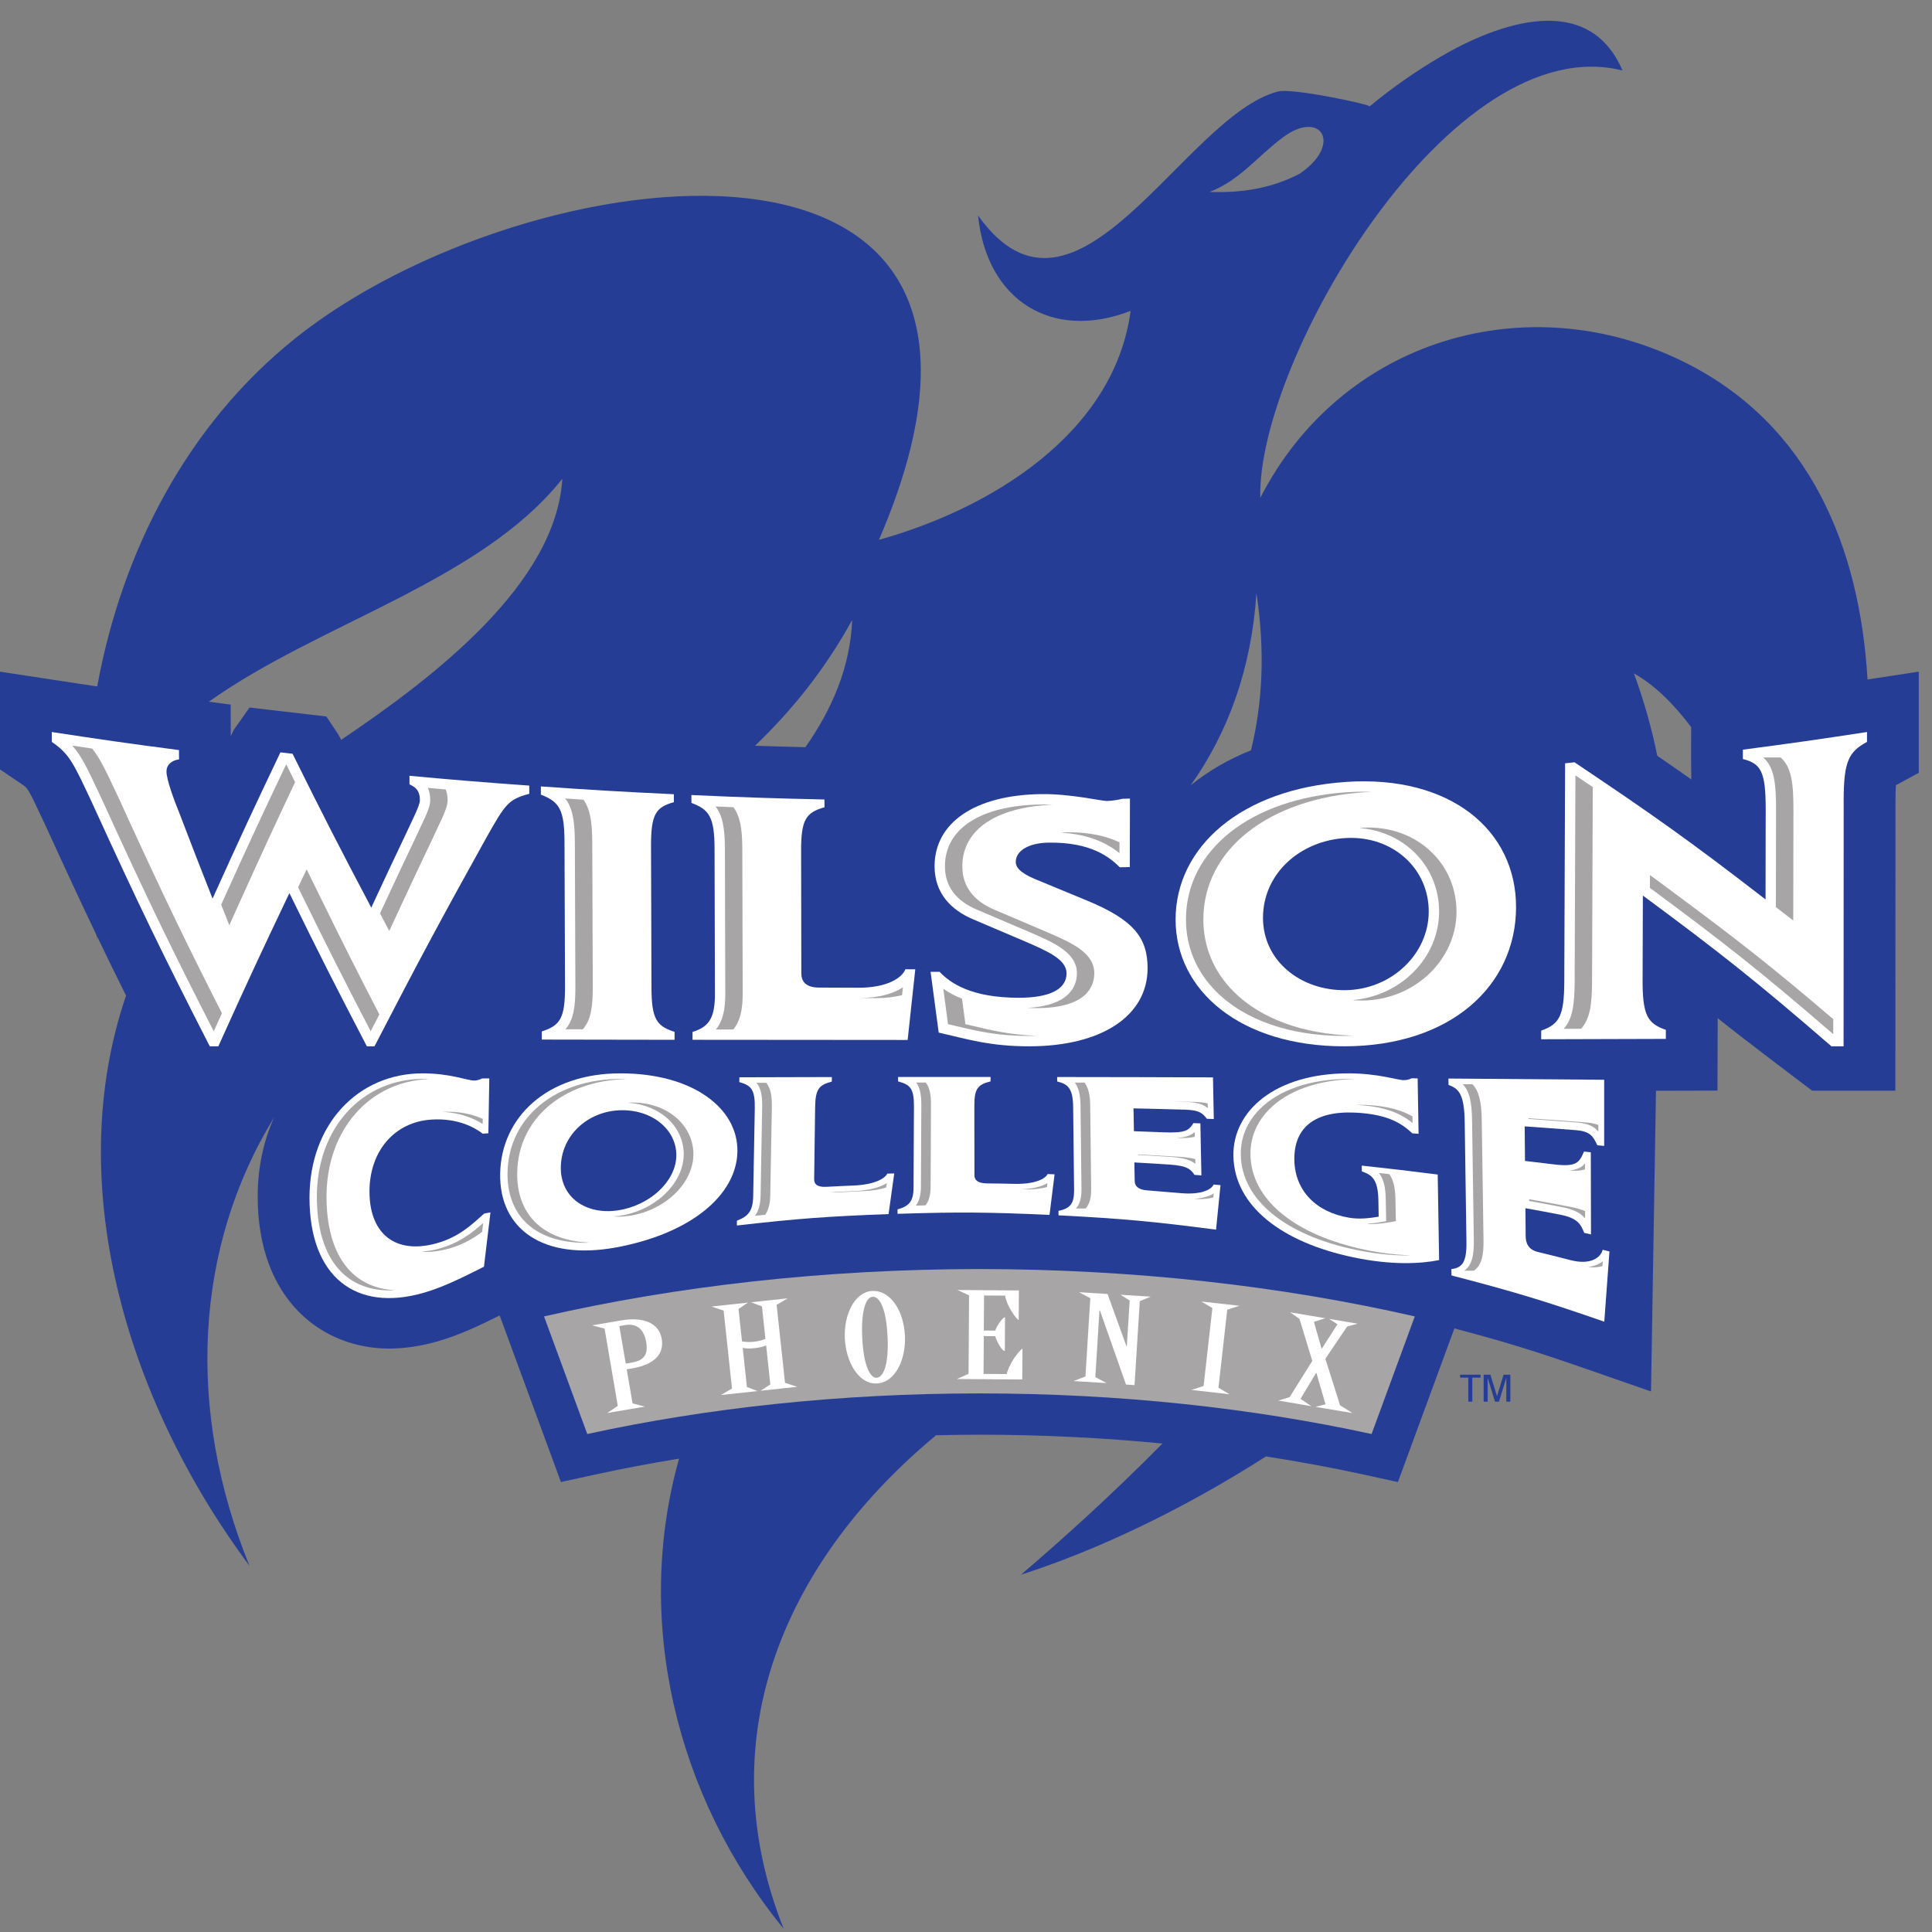<?xml version="1.0" encoding="UTF-8"?>
<svg width="200px" height="200px" viewBox="0 0 200 200" version="1.1" xmlns="http://www.w3.org/2000/svg" xmlns:xlink="http://www.w3.org/1999/xlink">
    <rect x="0" y="0" width="200" height="200" fill="#808080" stroke="none"/>
    <!-- Generator: Sketch 51.3 (57544) - http://www.bohemiancoding.com/sketch -->
    <title>wilson</title>
    <desc>Created with Sketch.</desc>
    <defs></defs>
    <g id="wilson" stroke="none" stroke-width="1" fill="none" fill-rule="evenodd">
        <g id="wilson_BGL">
            <g id="wilson" transform="translate(0, 1)">
                <g id="g10" transform="translate(99.81, 99.546) scale(-1, 1) rotate(-180) translate(-99.81, -99.546) translate(0, 0.427)" fill-rule="nonzero">
                    <g id="g12">
                        <path d="M171.56,121.429 C170.996,124.231 170.199,127.075 169.143,129.956 C171.237,128.783 173.231,126.834 175.069,124.398 L175.06,121.105 L175.084,118.977 C173.952,119.778 172.783,120.59 171.56,121.429 Z M58.211,150.102 C57.554,139.254 45.06,129.642 35.319,123.078 C35.218,123.264 35.117,123.439 35.015,123.644 L33.783,125.495 L25.831,126.423 L24.187,124.09 C24.086,123.875 23.986,123.666 23.888,123.46 L23.88,126.727 L21.622,127.023 C33.023,135.162 49.786,139.47 58.211,150.102 Z M88.217,135.488 C88.018,130.608 86.143,126.259 83.375,122.316 C81.423,122.363 79.8,122.41 78.161,122.467 C81.958,126.111 85.379,130.317 88.217,135.488 Z M132.804,185.444 C136.745,188.391 139.044,184.73 134.53,181.676 C131.614,180.158 128.516,179.678 125.218,179.794 C128.37,181.018 130.155,183.469 132.804,185.444 Z M129.502,121.994 C127.148,121.058 125.062,119.831 123.266,118.381 C127.111,123.808 129.545,130.384 130.066,138.255 C130.981,132.23 130.697,126.864 129.502,121.994 Z M193.327,129.324 C192.521,142.94 187.41,155.658 174.462,162.128 C158.226,170.245 138.907,164.603 130.465,148.128 C130.093,162.264 150.199,196.832 167.96,192.367 C164.405,200.679 154.994,197.227 149.12,193.791 C146.544,192.28 144.072,190.555 141.78,188.644 C141.993,188.824 133.804,190.581 132.298,190.194 C122.524,187.667 111.373,163.142 101.249,177.356 C102.13,168.56 108.902,164.325 117.042,167.485 C115.333,154.691 102.379,146.949 90.989,143.783 C111.381,191.086 54.465,183.791 30.554,164.633 C19.326,155.635 12.614,142.556 10.065,128.604 C8.895,128.778 7.644,128.966 6.173,129.192 L0,130.136 L0,120.013 L2.358,118.417 C2.851,118.084 2.914,118.041 4.463,114.736 L4.661,114.313 C6.771,109.691 8.424,106.134 9.986,102.87 C10.018,102.683 10.037,102.494 10.071,102.309 C10.054,102.464 10.054,102.606 10.038,102.759 C11.045,100.657 12.017,98.67 13.047,96.601 C6.535,77.5 12.788,55.112 25.826,37.573 C19.258,53.715 20.124,70.531 28.369,83.98 C27.283,81.549 26.676,78.793 26.676,75.821 C26.676,64.935 33.504,60.062 40.271,60.062 C41.908,60.062 43.631,60.322 45.393,60.834 C47.645,61.489 49.785,62.52 51.724,63.49 L58.066,46.246 L61.703,47.039 C64.493,47.647 67.366,48.186 70.298,48.667 C65.613,32.031 69.876,13.76 81.123,0 C73.039,20.354 81.846,38.612 96.903,51.087 C98.382,51.119 99.863,51.145 101.358,51.145 L101.423,51.145 C107.904,51.145 114.223,50.82 120.336,50.232 C115.06,44.879 109.943,40.294 105.69,36.65 C113.356,39.106 122.274,43.281 131.053,48.895 C134.483,48.36 137.833,47.745 141.072,47.039 L144.712,46.241 L150.557,62.147 C155.787,60.766 158.796,59.835 164.315,57.917 L170.912,55.623 L171.427,86.751 L177.792,86.767 L177.815,94.263 C180.259,92.282 187.59,86.758 187.59,86.758 L196.207,86.758 L196.221,116.793 C196.221,117.535 196.242,118.041 196.267,118.383 L198.632,119.663 L198.632,130.136 L193.327,129.324 Z" id="path14" fill="#263D96"></path>
                        <path d="M101.399,68.294 L101.396,68.294 C101.395,68.294 101.393,68.294 101.393,68.294 C101.386,68.294 101.386,68.294 101.382,68.294 C85.337,68.279 70.11,66.541 56.319,63.39 L60.794,51.216 C73.152,53.908 86.894,55.419 101.358,55.419 L101.423,55.419 C115.884,55.419 129.624,53.908 141.986,51.216 L146.459,63.39 C132.67,66.541 117.444,68.279 101.399,68.294" id="path16" fill="#A7A5A6"></path>
                        <path d="M64.113,62.388 L64.778,58.504 L65.383,58.607 C66.754,58.844 67.102,59.512 66.891,60.751 C66.715,61.775 66.135,62.734 64.72,62.494 L64.113,62.388 Z M64.879,57.911 L65.481,54.385 L66.763,54.054 L62.854,53.387 L63.952,54.129 L62.587,62.127 L61.301,62.466 L64.313,62.978 C66.56,63.361 68.217,62.743 68.502,61.07 C68.745,59.64 67.958,58.436 65.394,57.999 L64.879,57.911 Z" id="path18" fill="#FFFFFF"></path>
                        <path d="M78.877,64.422 L77.754,64.856 L81.538,65.262 L80.396,64.584 L81.265,56.518 L82.525,56.101 L78.739,55.696 L79.744,56.355 L79.31,60.396 C79.004,60.251 78.556,60.148 78.104,60.103 C77.628,60.047 77.307,60.058 76.885,60.137 L77.321,56.09 L78.42,55.66 L74.636,55.252 L75.777,55.927 L74.908,63.998 L73.649,64.411 L77.435,64.822 L76.452,64.162 L76.814,60.802 C77.118,60.751 77.533,60.713 78.032,60.766 C78.53,60.823 78.821,60.906 79.237,61.063 L78.877,64.422" id="path20" fill="#FFFFFF"></path>
                        <path d="M90.33,65.421 C89.671,65.389 89.118,64.061 89.258,61.173 C89.399,58.247 90.101,57.005 90.738,57.037 C91.445,57.071 92.02,58.359 91.879,61.303 C91.736,64.244 91.06,65.459 90.33,65.421 Z M87.457,61.087 C87.337,63.562 88.456,65.934 90.302,66.026 C92.143,66.111 93.548,64.042 93.679,61.387 C93.794,58.967 92.702,56.544 90.766,56.45 C88.854,56.355 87.572,58.732 87.457,61.087 Z" id="path22" fill="#FFFFFF"></path>
                        <path d="M101.842,61.356 L101.815,57.438 L104.212,57.422 C104.304,57.815 104.768,59.088 105.803,60.04 L105.846,60.04 L105.824,56.863 L99.055,56.909 L100.265,57.448 L100.318,65.567 L99.112,66.125 L105.477,66.078 L105.456,63.026 L105.408,63.027 C105.045,63.331 104.164,64.61 104.054,65.542 L101.868,65.557 L101.842,61.93 L103.03,61.919 C103.146,62.315 103.587,63.009 103.952,63.286 L104.041,63.286 L104.021,59.818 L103.931,59.818 C103.565,60.053 103.138,60.935 103.026,61.346 L101.842,61.356" id="path24" fill="#FFFFFF"></path>
                        <polyline id="path26" fill="#FFFFFF" points="116.605 60.322 116.649 60.321 116.944 65.033 115.999 65.631 119.118 65.436 117.992 64.971 117.447 56.277 116.562 56.337 113.864 64.005 113.816 64.01 113.389 57.108 114.557 56.487 111.123 56.7 112.363 57.171 112.868 65.277 111.696 65.898 114.654 65.71 116.605 60.322"></polyline>
                        <polyline id="path28" fill="#FFFFFF" points="126.135 56.012 127.274 55.33 123.331 55.779 124.595 56.187 125.505 64.254 124.365 64.933 128.307 64.491 127.045 64.083 126.135 56.012"></polyline>
                        <polyline id="path30" fill="#FFFFFF" points="138.724 54.192 139.998 53.387 136.178 54.026 137.215 54.293 136.28 57.513 136.23 57.52 134.629 54.856 135.751 54.099 132.331 54.674 133.501 55.033 135.846 58.787 134.521 63.136 133.548 63.818 137.191 63.203 136.018 62.829 136.801 60.084 136.851 60.08 138.449 62.576 137.593 63.136 140.539 62.637 139.45 62.338 137.2 59.006 138.724 54.192"></polyline>
                        <path d="M50.099,68.535 C48.062,67.51 45.972,66.451 43.896,65.846 C36.803,63.783 32.039,67.515 32.039,75.679 C32.039,83.285 37.065,88.553 43.749,88.553 C46.605,88.553 48.41,87.8 49.09,87.806 C49.416,87.806 49.708,87.929 49.906,88.024 C50.205,88.024 50.355,88.024 50.652,88.028 C50.611,85.754 50.595,84.617 50.557,82.35 C50.324,82.331 50.208,82.322 49.974,82.305 C49.112,82.974 47.348,83.929 44.694,83.768 C40.815,83.533 38.277,80.492 38.249,76.389 C38.22,72.219 40.62,69.916 44.724,70.842 C47.417,71.446 48.885,72.945 50.126,74.041 C50.385,74.086 50.513,74.109 50.772,74.159 C50.503,71.923 50.367,70.8 50.099,68.535" id="path32" fill="#FFFFFF"></path>
                        <path d="M63.919,74.362 C67.236,74.842 69.956,77.339 70.012,79.997 C70.071,82.731 67.487,84.856 64.141,84.73 C60.861,84.601 58.123,82.175 58.056,78.878 C57.991,75.692 60.666,73.898 63.919,74.362 Z M51.777,78.176 C51.878,83.999 56.632,88.553 64.226,88.553 C71.721,88.553 76.419,84.94 76.336,80.444 C76.251,75.936 71.479,71.939 63.739,70.525 C56.288,69.17 51.674,72.385 51.777,78.176 Z" id="path34" fill="#FFFFFF"></path>
                        <path d="M76.288,73.302 C77.474,73.749 77.943,74.324 77.97,75.837 C78.037,79.458 78.068,81.274 78.135,84.897 C78.17,86.859 77.789,87.296 76.53,87.65 C76.532,87.849 76.538,87.948 76.542,88.143 C80.37,88.157 82.283,88.161 86.115,88.168 C86.11,87.979 86.11,87.886 86.108,87.698 C84.772,87.351 84.409,86.921 84.382,85.032 C84.343,82.055 84.319,80.563 84.281,77.591 C84.272,77.141 84.527,76.751 85.545,76.805 C86.687,76.867 87.257,76.895 88.396,76.941 C90.53,77.034 91.619,77.668 91.852,78.172 C92.14,78.184 92.283,78.186 92.571,78.191 C92.338,76.51 92.216,75.667 91.985,73.979 C85.691,73.754 82.543,73.516 76.28,72.802 C76.285,73.004 76.287,73.099 76.288,73.302" id="path36" fill="#FFFFFF"></path>
                        <path d="M92.914,74.469 C94.101,74.798 94.566,75.303 94.57,76.715 C94.587,80.091 94.596,81.775 94.611,85.147 C94.62,86.974 94.23,87.388 92.97,87.717 C92.97,87.902 92.97,87.995 92.97,88.176 C96.801,88.179 98.718,88.182 102.545,88.179 C102.545,87.996 102.545,87.905 102.545,87.72 C101.217,87.388 100.858,86.981 100.864,85.159 C100.866,82.294 100.867,80.861 100.875,78.002 C100.875,77.563 101.138,77.174 102.155,77.159 C103.297,77.15 103.87,77.136 105.006,77.113 C107.146,77.067 108.218,77.63 108.444,78.126 C108.734,78.117 108.877,78.112 109.169,78.1 C108.962,76.42 108.855,75.575 108.646,73.898 C102.358,74.188 99.202,74.21 92.911,74.011 C92.914,74.196 92.914,74.288 92.914,74.469" id="path38" fill="#FFFFFF"></path>
                        <path d="M109.574,74.318 C110.754,74.555 111.206,75.033 111.19,76.479 C111.152,79.919 111.13,81.638 111.092,85.077 C111.069,87.049 110.512,87.452 109.44,87.709 C109.44,87.896 109.435,87.985 109.435,88.172 C115.888,88.166 119.117,88.157 125.568,88.135 C125.602,86.411 125.617,85.548 125.652,83.824 C125.37,83.834 125.221,83.84 124.935,83.848 C124.47,84.441 124.17,84.752 122.642,84.793 C120.524,84.852 119.464,84.882 117.34,84.927 C117.358,83.98 117.37,83.506 117.383,82.563 C118.596,82.522 119.199,82.5 120.411,82.449 C122.792,82.35 123.072,82.666 123.548,83.402 C123.831,83.387 123.977,83.384 124.263,83.372 C124.307,81.216 124.328,80.14 124.37,77.988 C124.084,78.011 123.941,78.021 123.652,78.042 C123.286,78.575 122.983,78.987 121.057,79.11 C119.61,79.205 118.882,79.25 117.429,79.33 C117.444,78.561 117.452,78.172 117.464,77.406 C117.471,76.947 117.742,76.515 118.757,76.438 C120.14,76.331 120.837,76.274 122.224,76.152 C124.349,75.961 125.411,76.513 125.632,77.046 C125.917,77.019 126.057,77.009 126.346,76.979 C126.16,75.128 126.069,74.203 125.884,72.37 C119.381,73.222 116.117,73.521 109.58,73.853 C109.574,74.038 109.578,74.129 109.574,74.318" id="path40" fill="#FFFFFF"></path>
                        <path d="M148.977,69.222 C147.093,68.84 144.083,68.669 140.096,69.507 C132.675,71.064 127.791,74.812 127.682,79.973 C127.584,84.661 132.012,88.553 139.608,88.553 C142.626,88.553 144.679,87.851 145.297,87.845 C145.652,87.845 145.98,87.948 146.105,88.039 C146.367,88.036 146.496,88.036 146.754,88.033 C146.795,85.737 146.815,84.59 146.852,82.297 C146.593,82.316 146.468,82.322 146.206,82.341 C145.223,83.245 143.84,84.327 140.271,84.487 C136.056,84.679 133.92,82.9 133.991,79.549 C134.06,76.451 136.188,74.175 139.691,73.603 C140.727,73.433 141.755,73.553 142.72,73.716 C142.708,74.411 142.702,74.748 142.69,75.443 C142.646,77.667 141.956,78.053 140.977,78.404 C140.974,78.643 140.973,78.761 140.967,79.001 C144.118,78.661 145.688,78.477 148.831,78.077 C148.891,74.532 148.917,72.76 148.977,69.222" id="path42" fill="#FFFFFF"></path>
                        <path d="M150.248,68.289 C151.396,68.424 151.836,69.045 151.806,71.12 C151.733,76.089 151.697,78.571 151.626,83.537 C151.584,86.382 151.021,86.974 149.95,87.351 C149.941,87.616 149.941,87.748 149.941,88.014 C156.387,87.97 159.616,87.945 166.063,87.889 C166.063,85.147 166.063,83.783 166.063,81.04 C165.78,81.07 165.638,81.078 165.355,81.108 C164.902,82.068 164.613,82.556 163.093,82.675 C160.992,82.839 159.941,82.913 157.835,83.064 C157.847,81.634 157.854,80.918 157.867,79.485 C159.066,79.348 159.662,79.277 160.858,79.128 C163.208,78.839 163.491,79.323 163.974,80.456 C164.254,80.426 164.393,80.409 164.68,80.382 C164.69,76.979 164.69,75.277 164.699,71.88 C164.418,71.944 164.28,71.979 163.998,72.036 C163.648,72.903 163.354,73.57 161.464,73.932 C160.046,74.203 159.337,74.336 157.911,74.592 C157.923,73.427 157.929,72.848 157.937,71.682 C157.944,70.988 158.21,70.303 159.197,70.062 C160.553,69.737 161.224,69.564 162.575,69.218 C164.64,68.684 165.688,69.456 165.911,70.288 C166.19,70.218 166.331,70.187 166.61,70.116 C166.394,67.185 166.289,65.73 166.075,62.844 C159.81,65.022 156.637,65.975 150.254,67.632 C150.251,67.898 150.251,68.025 150.248,68.289" id="path44" fill="#FFFFFF"></path>
                        <path d="M9.539,116.543 C7.634,120.603 7.215,121.609 5.362,122.863 C5.362,123.272 5.362,123.477 5.362,123.887 C10.623,123.082 13.256,122.708 18.529,122.017 C18.53,121.63 18.531,121.438 18.533,121.052 C17.837,120.965 17.235,120.553 17.235,119.802 C17.236,118.965 17.983,116.934 18.542,115.558 C19.924,111.935 20.619,110.158 22.004,106.64 C24.816,112.87 26.221,115.886 29.028,121.78 C29.529,121.72 29.782,121.693 30.285,121.636 C33.542,115.062 35.17,111.89 38.434,105.71 C39.894,108.857 40.627,110.409 42.087,113.482 C42.595,114.61 43.468,116.262 43.467,116.822 C43.463,117.86 42.998,118.178 42.391,118.473 C42.39,118.826 42.389,119.003 42.388,119.355 C47.343,118.9 49.825,118.697 54.788,118.34 C54.789,118 54.79,117.83 54.792,117.49 C52.602,116.908 52.321,116.438 50.331,112.923 C45.704,104.585 43.396,100.306 38.77,91.352 C38.453,91.352 38.293,91.352 37.977,91.352 C34.768,97.51 33.163,100.673 29.958,107.209 C27.019,101.047 25.549,97.882 22.602,91.352 C22.249,91.352 22.07,91.352 21.715,91.352 C16.829,100.907 14.391,105.908 9.539,116.543" id="path46" fill="#FFFFFF"></path>
                        <path d="M56.086,92.894 C57.994,93.501 58.502,94.263 58.491,97.558 C58.47,103.534 58.459,106.524 58.437,112.499 C58.425,115.87 57.908,116.659 55.992,117.406 C55.992,117.744 55.992,117.917 55.991,118.255 C61.495,117.87 64.249,117.709 69.756,117.447 C69.758,117.118 69.758,116.954 69.76,116.624 C67.895,116.112 67.384,115.386 67.394,112.081 C67.413,106.221 67.424,103.296 67.44,97.436 C67.449,94.172 67.965,93.448 69.831,92.846 C69.833,92.515 69.83,92.353 69.83,92.026 C64.333,92.03 61.584,92.039 56.087,92.048 C56.086,92.387 56.087,92.554 56.086,92.894" id="path48" fill="#FFFFFF"></path>
                        <path d="M71.691,92.842 C73.368,93.358 74.016,94.249 74.01,96.773 C73.994,102.801 73.988,105.815 73.97,111.843 C73.961,115.109 73.399,115.87 71.577,116.544 C71.577,116.873 71.575,117.035 71.574,117.363 C77.083,117.117 79.837,117.026 85.349,116.902 C85.349,116.581 85.349,116.418 85.349,116.096 C83.435,115.552 82.924,114.832 82.931,111.603 C82.94,106.525 82.945,103.989 82.954,98.912 C82.955,98.142 83.33,97.44 84.774,97.432 C86.397,97.424 87.208,97.42 88.83,97.415 C91.86,97.401 93.396,98.454 93.723,99.327 C94.133,99.325 94.339,99.325 94.75,99.325 C94.435,96.399 94.274,94.934 93.959,92.008 C85.052,92.011 80.601,92.015 71.692,92.026 C71.691,92.351 71.692,92.513 71.691,92.842" id="path50" fill="#FFFFFF"></path>
                        <path d="M112.566,106.422 C117.367,104.433 118.804,102.581 118.798,99.415 C118.786,94.555 114.126,91.352 106.533,91.352 C102.482,91.352 100.202,92.079 97.174,92.771 C96.839,95.289 96.669,96.548 96.333,99.065 C96.705,99.065 96.892,99.063 97.264,99.063 C98.337,97.935 100.48,96.368 105.513,96.377 C108.402,96.383 110.405,97.121 110.408,98.912 C110.411,100.371 108.361,101.235 106.03,102.244 C103.923,103.138 102.871,103.587 100.763,104.485 C98.43,105.465 96.748,107.216 96.747,109.982 C96.745,114.493 100.899,117.363 107.768,117.459 C110.852,117.502 114.03,116.734 114.59,116.747 C115.148,116.761 115.898,116.893 116.179,116.974 C116.496,116.982 116.654,116.985 116.971,116.995 C116.965,114.158 116.962,112.741 116.956,109.905 C116.545,109.896 116.34,109.893 115.929,109.884 C114.813,110.962 112.947,112.49 108.56,112.436 C106.505,112.412 105.152,111.603 105.151,110.438 C105.149,109.636 106.129,109.056 107.575,108.487 C109.572,107.659 110.572,107.245 112.566,106.422" id="path52" fill="#FFFFFF"></path>
                        <path d="M139.297,97.163 C144.051,97.23 147.884,100.895 147.902,105.274 C147.922,109.771 144.16,113.165 139.356,112.914 C134.646,112.668 130.759,109.286 130.745,104.672 C130.73,100.206 134.635,97.098 139.297,97.163 Z M121.697,104.508 C121.717,111.974 128.456,118 139.376,118.723 C150.152,119.436 156.974,113.714 156.942,105.71 C156.911,97.665 150.224,91.352 139.132,91.352 C128.461,91.352 121.679,97.08 121.697,104.508 Z" id="path54" fill="#FFFFFF"></path>
                        <path d="M159.546,92.976 C161.408,93.635 161.922,94.46 161.935,98.064 C161.967,107.098 161.986,111.614 162.018,120.649 C162.409,120.69 162.604,120.712 162.994,120.752 C170.903,115.449 174.856,112.677 182.769,106.554 C182.775,110.306 182.778,112.179 182.784,115.93 C182.79,119.797 182.281,120.623 180.422,121.091 C180.424,121.476 180.424,121.672 180.424,122.059 C185.57,122.736 188.137,123.101 193.271,123.887 C193.271,123.477 193.271,123.272 193.271,122.863 C191.371,121.836 190.86,120.852 190.857,116.796 C190.856,106.619 190.853,101.528 190.848,91.352 C190.344,91.352 190.094,91.352 189.589,91.352 C181.766,98.134 177.868,101.192 170.069,106.958 C170.059,103.481 170.051,101.745 170.04,98.27 C170.03,94.557 170.542,93.721 172.45,93.054 C172.446,92.679 172.446,92.494 172.446,92.119 C167.284,92.101 164.702,92.094 159.54,92.082 C159.541,92.44 159.544,92.618 159.546,92.976" id="path56" fill="#FFFFFF"></path>
                        <path d="M23.738,103.885 L24.782,106.198 C27.199,111.551 28.571,114.518 30.548,118.694 C30.255,119.283 29.95,119.894 29.628,120.546 C27.138,115.309 25.739,112.309 22.981,106.198 L22.899,106.014 L23.738,103.885" id="path58" fill="#A7A5A6"></path>
                        <path d="M40.296,103.294 L41.208,105.258 C42.666,108.401 43.398,109.952 44.866,113.041 C44.987,113.312 45.132,113.614 45.278,113.925 C45.939,115.31 46.342,116.191 46.34,116.826 C46.337,117.272 46.259,117.629 46.143,117.939 C45.554,117.991 44.944,118.045 44.291,118.104 C44.444,117.765 44.537,117.348 44.539,116.826 C44.541,116.191 44.138,115.31 43.477,113.925 C43.332,113.614 43.187,113.312 43.065,113.041 C41.596,109.952 40.865,108.401 39.407,105.258 L39.339,105.11 L40.296,103.294" id="path60" fill="#A7A5A6"></path>
                        <path d="M12.31,116.999 L12.089,117.47 C10.977,119.844 10.351,121.171 9.538,122.173 C8.882,122.27 8.205,122.369 7.479,122.479 C8.428,121.44 9.06,120.09 10.289,117.47 L10.51,116.999 C15.313,106.471 17.736,101.504 22.127,92.906 C22.423,93.561 22.704,94.18 22.974,94.775 C19.163,102.275 16.754,107.261 12.31,116.999" id="path62" fill="#A7A5A6"></path>
                        <path d="M32.721,107.682 L31.745,109.672 L30.858,107.811 L30.92,107.682 C34.023,101.355 35.617,98.215 38.372,92.917 C38.682,93.517 38.98,94.091 39.271,94.651 C37.035,98.97 35.468,102.078 32.721,107.682" id="path64" fill="#A7A5A6"></path>
                        <path d="M60.334,93.117 C61.187,94.082 61.371,95.482 61.364,97.564 L61.31,112.503 C61.302,114.642 61.067,115.961 60.396,116.883 C59.792,116.921 59.173,116.962 58.51,117.007 C59.252,116.08 59.501,114.736 59.509,112.503 L59.563,97.564 C59.571,95.482 59.386,94.082 58.535,93.117 L60.334,93.117" id="path66" fill="#A7A5A6"></path>
                        <path d="M90.684,96.339 C91.736,96.339 92.629,96.459 93.382,96.652 L93.47,97.465 C92.531,96.831 91.073,96.37 89.017,96.347 L90.684,96.339" id="path68" fill="#A7A5A6"></path>
                        <path d="M75.91,93.093 C76.595,93.918 76.886,95.092 76.883,96.774 L76.843,111.846 C76.837,113.914 76.595,115.208 75.921,116.105 C75.326,116.127 74.717,116.153 74.068,116.18 C74.784,115.281 75.036,113.971 75.042,111.846 L75.082,96.774 C75.086,95.092 74.795,93.918 74.11,93.093 C75.821,93.093 74.755,93.093 75.91,93.093" id="path70" fill="#A7A5A6"></path>
                        <path d="M115.888,111.352 L115.89,112.469 C114.605,113.076 112.916,113.511 110.587,113.511 L110.346,113.509 C110.164,113.508 109.995,113.487 109.821,113.473 C112.806,113.292 114.635,112.353 115.888,111.352" id="path72" fill="#A7A5A6"></path>
                        <path d="M101.178,105.476 L106.563,103.182 C109.095,102.088 111.484,101.054 111.482,98.911 C111.48,97.643 110.78,95.565 106.34,95.329 C106.658,95.316 106.98,95.305 107.316,95.305 C112.502,95.314 113.28,97.57 113.28,98.911 C113.285,101.054 110.893,102.088 108.364,103.182 L102.977,105.476 C100.75,106.411 99.621,107.928 99.62,109.982 C99.618,113.77 103.101,116.126 108.959,116.361 C108.646,116.376 108.333,116.388 108.02,116.388 L107.783,116.385 C101.542,116.299 97.817,113.905 97.819,109.982 C97.821,107.928 98.95,106.411 101.178,105.476" id="path74" fill="#A7A5A6"></path>
                        <path d="M100.607,93.489 C100.389,93.54 100.165,93.593 99.94,93.647 L99.589,96.275 C98.876,96.56 98.226,96.899 97.649,97.313 L98.138,93.647 C98.364,93.593 98.587,93.54 98.807,93.489 C101.189,92.917 103.246,92.425 106.533,92.425 C106.801,92.425 107.056,92.437 107.315,92.444 C104.602,92.535 102.732,92.979 100.607,93.489" id="path76" fill="#A7A5A6"></path>
                        <path d="M127.697,97.023 C125.643,99.083 124.563,101.67 124.571,104.505 C124.589,111.71 131.291,116.993 141.248,117.652 C141.505,117.668 141.752,117.668 142.005,117.676 C141.724,117.687 141.449,117.709 141.161,117.709 C140.602,117.709 140.03,117.69 139.447,117.652 C129.492,116.993 122.789,111.71 122.77,104.505 C122.763,101.67 123.843,99.083 125.896,97.023 C128.852,94.058 133.554,92.425 139.132,92.425 C139.453,92.425 139.76,92.445 140.074,92.456 C134.876,92.618 130.498,94.213 127.697,97.023" id="path78" fill="#A7A5A6"></path>
                        <path d="M140.004,96.135 C140.318,96.106 140.632,96.09 140.952,96.09 L141.111,96.091 C146.42,96.165 150.757,100.285 150.777,105.27 C150.786,107.574 149.908,109.729 148.31,111.335 C146.479,113.176 143.914,114.128 141.101,113.986 C140.977,113.98 140.858,113.962 140.733,113.951 C142.976,113.761 144.995,112.858 146.51,111.335 C148.11,109.729 148.986,107.574 148.976,105.27 C148.958,100.504 144.99,96.539 140.004,96.135" id="path80" fill="#A7A5A6"></path>
                        <path d="M183.838,105.762 C183.864,105.741 183.887,105.724 183.912,105.706 L185.638,104.371 L185.655,115.928 C185.659,118.639 185.438,120.283 184.326,121.255 C183.872,121.255 182.895,121.255 182.525,121.255 C183.639,120.283 183.861,118.639 183.855,115.928 L183.838,105.762" id="path82" fill="#A7A5A6"></path>
                        <path d="M172.506,107.821 L170.804,109.08 L170.799,107.752 C178.331,102.182 182.248,99.12 189.775,92.61 L189.777,94.159 C183.352,99.663 179.473,102.672 172.506,107.821" id="path84" fill="#A7A5A6"></path>
                        <path d="M164.809,98.058 L164.882,118.19 C164.303,118.581 163.709,118.981 163.087,119.399 L163.008,98.058 C162.997,95.695 162.801,94.184 161.873,93.162 L163.677,93.168 C164.6,94.19 164.8,95.699 164.809,98.058" id="path86" fill="#A7A5A6"></path>
                        <path d="M33.801,75.79 C33.801,82.683 38.224,87.717 44.378,87.954 C44.192,87.964 44.022,87.979 43.829,87.979 C37.44,87.979 32.801,82.854 32.801,75.79 C32.801,69.618 35.551,66.081 40.352,66.081 C40.527,66.081 40.708,66.099 40.887,66.103 C36.382,66.329 33.801,69.826 33.801,75.79 Z M49.975,83.84 C49.074,84.24 47.876,84.578 46.361,84.578 C46.181,84.578 45.992,84.575 45.804,84.564 C47.726,84.476 49.116,83.85 49.965,83.309 L49.975,83.84 Z M43.682,70.099 C43.821,70.088 43.953,70.062 44.099,70.062 C44.684,70.062 45.307,70.138 45.958,70.282 C47.673,70.669 48.911,71.389 49.91,72.146 L50.021,73.064 C48.846,72.018 47.367,70.826 44.952,70.282 C44.516,70.184 44.093,70.133 43.682,70.099 Z" id="path88" fill="#A7A5A6"></path>
                        <path d="M53.541,78.276 C53.639,83.848 58.249,87.771 64.812,87.961 C64.64,87.964 64.476,87.979 64.307,87.979 C57.474,87.979 52.639,83.988 52.539,78.276 C52.504,76.194 53.129,74.44 54.352,73.195 C55.755,71.762 57.913,71.009 60.593,71.009 C60.732,71.009 60.876,71.024 61.014,71.032 C58.605,71.133 56.652,71.872 55.354,73.195 C54.13,74.44 53.504,76.194 53.541,78.276 Z M70.342,83.648 C69.168,84.844 67.408,85.531 65.51,85.531 C65.408,85.531 65.304,85.528 65.196,85.523 C65.134,85.521 65.071,85.513 65.006,85.507 C66.711,85.397 68.271,84.736 69.34,83.648 C70.295,82.666 70.804,81.409 70.778,80.091 C70.711,77.092 67.78,74.327 64.096,73.796 C63.906,73.767 63.723,73.767 63.538,73.755 C63.69,73.745 63.837,73.713 63.994,73.713 C64.354,73.713 64.727,73.745 65.098,73.796 C68.779,74.327 71.712,77.092 71.78,80.091 C71.806,81.409 71.295,82.666 70.342,83.648 Z" id="path90" fill="#A7A5A6"></path>
                        <path d="M78.9,84.992 L78.783,78.571 L78.738,75.932 C78.718,74.997 78.543,74.321 78.148,73.804 C78.523,73.845 78.866,73.877 79.22,73.916 C79.558,74.419 79.722,75.059 79.738,75.932 L79.785,78.571 L79.902,84.992 C79.926,86.243 79.77,87.036 79.316,87.576 L78.313,87.576 C78.768,87.036 78.924,86.243 78.9,84.992 Z M88.502,76.37 C87.509,76.328 86.929,76.3 86.05,76.251 C86.172,76.236 86.302,76.227 86.441,76.227 C86.51,76.227 86.585,76.23 86.663,76.23 C87.799,76.291 88.37,76.321 89.507,76.37 C90.367,76.406 91.114,76.536 91.74,76.737 L91.806,77.196 C91.078,76.727 89.926,76.429 88.502,76.37 Z" id="path92" fill="#A7A5A6"></path>
                        <path d="M94.832,87.603 C95.235,87.098 95.379,86.369 95.376,85.254 L95.354,81.04 L95.335,76.824 C95.332,75.965 95.17,75.33 94.795,74.857 C95.152,74.867 95.482,74.878 95.812,74.887 C96.173,75.354 96.333,75.977 96.336,76.824 L96.358,81.04 L96.373,85.254 C96.384,86.369 96.235,87.098 95.833,87.603 L94.832,87.603 Z M105.63,76.547 C105.773,76.544 105.914,76.54 106.078,76.54 L106.34,76.534 C107.12,76.534 107.801,76.628 108.382,76.778 L108.432,77.196 C107.798,76.805 106.821,76.581 105.63,76.547 Z" id="path94" fill="#A7A5A6"></path>
                        <path d="M123.59,75.56 C123.771,75.554 123.959,75.536 124.118,75.536 C124.67,75.536 125.164,75.594 125.598,75.698 L125.641,76.108 C125.145,75.801 124.435,75.613 123.59,75.56 Z M123.69,81.987 L123.679,82.484 C123.268,82.108 122.726,81.911 121.742,81.866 C121.917,81.859 122.098,81.856 122.251,81.856 C122.86,81.856 123.319,81.897 123.69,81.987 Z M112.956,76.597 L112.929,79.053 L112.857,85.197 C112.849,86.305 112.672,87.068 112.265,87.594 C111.932,87.594 111.614,87.594 111.261,87.594 C111.669,87.07 111.843,86.305 111.857,85.197 L111.926,79.053 L111.953,76.597 C111.965,75.683 111.792,75.025 111.387,74.561 L112.389,74.561 C112.792,75.025 112.971,75.683 112.956,76.597 Z M117.819,80.164 L117.819,80.107 C119.093,80.036 119.824,79.991 121.182,79.904 C122.606,79.81 123.294,79.557 123.745,79.178 L123.739,79.673 C123.343,79.782 122.843,79.86 122.185,79.904 C120.73,79.997 120.004,80.042 118.551,80.121 L117.819,80.164 Z M125.03,84.947 L125.019,85.439 C124.679,85.525 124.271,85.573 123.743,85.591 C121.623,85.645 120.721,85.645 122.742,85.591 C123.934,85.556 124.541,85.361 125.03,84.947 Z" id="path96" fill="#A7A5A6"></path>
                        <path d="M129.447,80.096 C129.411,81.856 130.072,83.485 131.367,84.803 C133.283,86.76 136.401,87.868 140.176,87.961 C140.007,87.964 139.86,87.979 139.685,87.979 C135.679,87.979 132.373,86.853 130.367,84.803 C129.072,83.485 128.408,81.856 128.447,80.096 C128.542,75.494 132.98,71.825 140.315,70.291 C142.166,69.898 143.947,69.702 145.611,69.702 C145.767,69.702 145.905,69.716 146.063,69.718 C144.556,69.758 142.964,69.942 141.316,70.291 C133.982,71.825 129.548,75.494 129.447,80.096 Z M146.227,83.408 L146.218,84.097 C145.167,84.696 143.709,85.176 141.385,85.284 C141.167,85.289 140.958,85.295 140.754,85.295 C140.614,85.295 140.489,85.284 140.349,85.284 C140.361,85.284 140.373,85.284 140.384,85.284 C143.56,85.138 145.132,84.295 146.227,83.408 Z M141.498,72.971 C141.616,72.963 141.721,72.945 141.84,72.945 C142.611,72.945 143.355,73.057 143.919,73.15 L144.498,73.25 L144.486,73.839 L144.468,74.717 L144.453,75.566 C144.429,76.801 144.209,77.578 143.821,78.118 C143.473,78.155 143.12,78.195 142.742,78.237 C143.187,77.692 143.426,76.889 143.452,75.566 L143.468,74.717 L143.486,73.839 L143.498,73.25 L142.914,73.15 C142.521,73.082 142.024,73.012 141.498,72.971 Z" id="path98" fill="#A7A5A6"></path>
                        <path d="M164.078,78.606 L164.078,79.219 C163.738,78.818 163.244,78.567 162.444,78.501 C162.673,78.481 162.878,78.472 163.072,78.472 C163.48,78.472 163.799,78.526 164.078,78.606 Z M153.573,71.241 L153.39,83.657 C153.367,85.616 153.102,86.738 152.421,87.423 C152.093,87.423 151.756,87.429 151.411,87.429 C152.104,86.745 152.364,85.623 152.389,83.657 L152.57,71.241 C152.59,69.808 152.405,68.698 151.581,68.126 L152.581,68.126 C153.406,68.698 153.589,69.808 153.573,71.241 Z M164.408,68.508 C164.584,68.483 164.754,68.468 164.917,68.468 C165.283,68.468 165.594,68.521 165.882,68.597 L165.922,69.1 C165.556,68.802 165.054,68.586 164.408,68.508 Z M163.23,83.467 C164.411,83.377 165.027,83.041 165.46,82.526 L165.458,83.208 C165.126,83.336 164.741,83.427 164.23,83.467 C162.123,83.631 161.071,83.708 158.962,83.854 L158.225,83.908 L158.225,83.835 C160.154,83.696 161.214,83.622 163.23,83.467 Z M158.299,75.52 L158.301,75.342 C159.602,75.109 160.32,74.973 161.675,74.708 C162.976,74.464 163.653,74.064 164.09,73.531 L164.09,74.282 C163.721,74.452 163.266,74.598 162.676,74.708 C161.254,74.985 160.542,75.119 159.11,75.377 L158.299,75.52 Z" id="path100" fill="#A7A5A6"></path>
                        <polyline id="path102" fill="#263D96" points="152.413 54.567 151.998 54.567 151.998 57.053 151.149 57.053 151.149 57.358 153.266 57.358 153.266 57.053 152.413 57.053 152.413 54.567"></polyline>
                        <polyline id="path104" fill="#263D96" points="153.586 57.358 154.286 57.358 154.964 55.147 154.974 55.147 155.65 57.358 156.349 57.358 156.349 54.567 155.933 54.567 155.933 57.006 155.924 57.006 155.176 54.567 154.76 54.567 154.013 57.006 154.004 57.006 154.004 54.567 153.586 54.567 153.586 57.358"></polyline>
                    </g>
                </g>
            </g>
        </g>
    </g>
</svg>